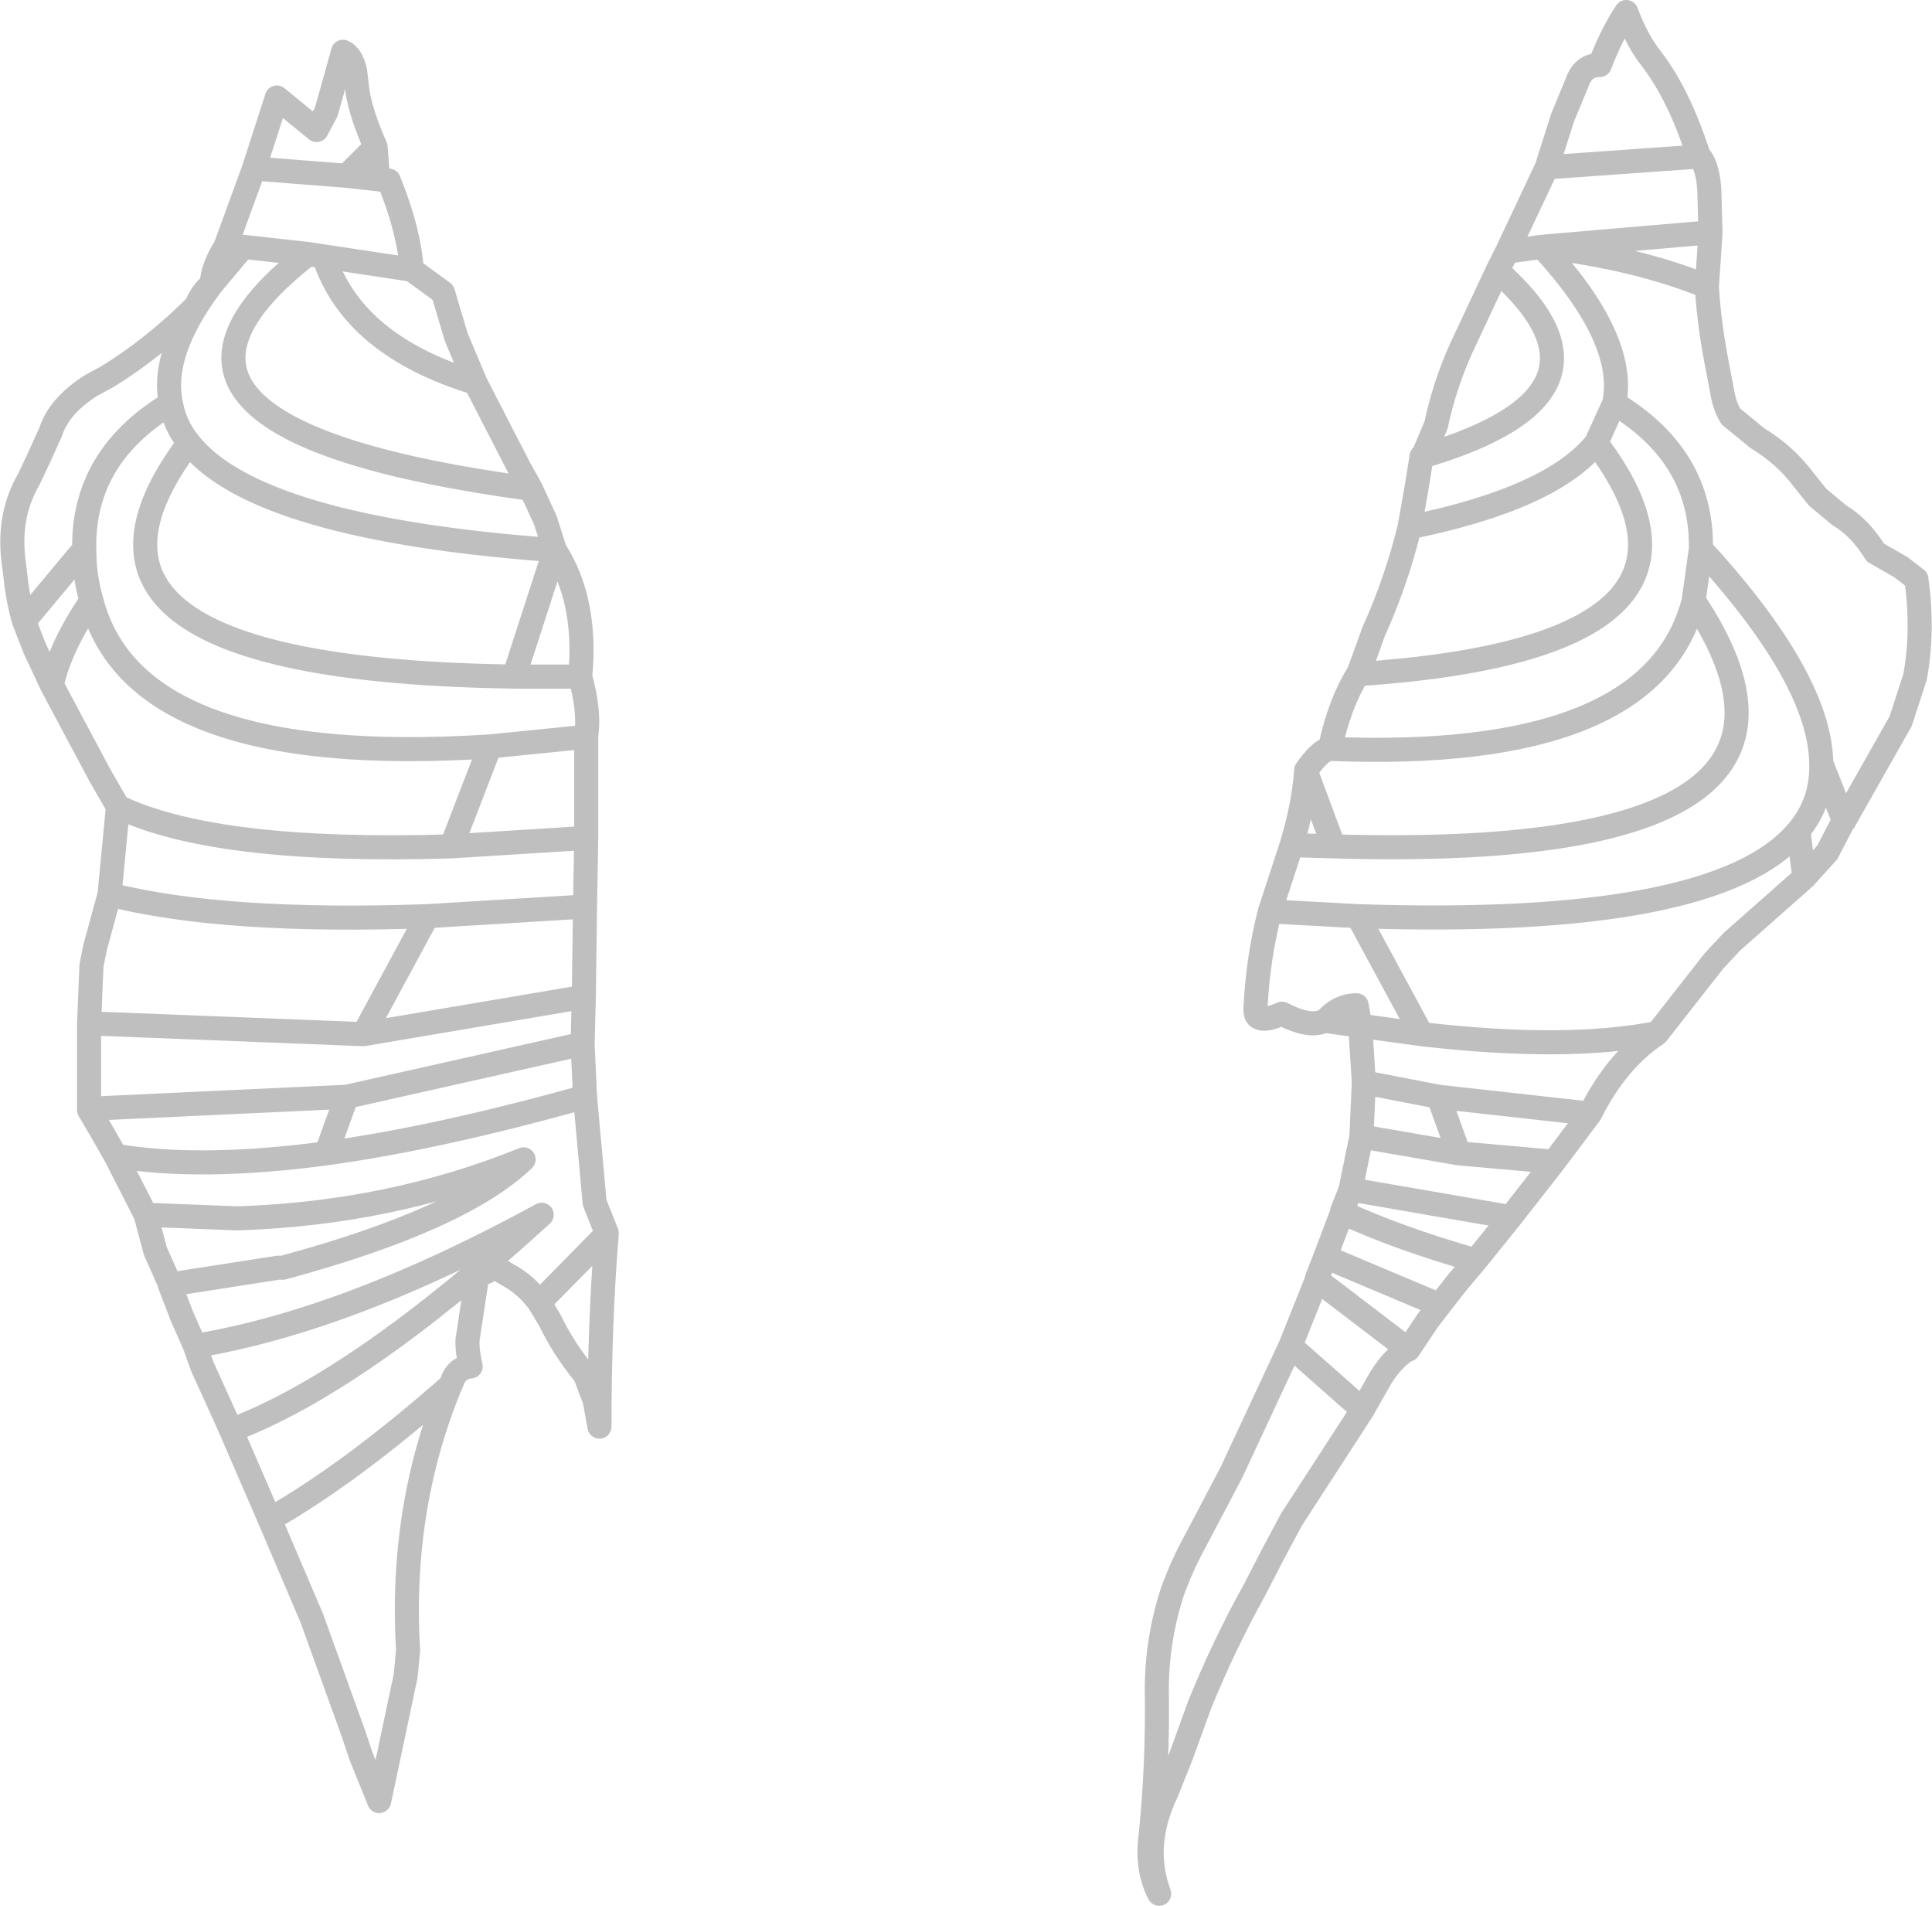<?xml version="1.0" encoding="UTF-8" standalone="no"?>
<svg xmlns:xlink="http://www.w3.org/1999/xlink" height="79.15px" width="80.25px" xmlns="http://www.w3.org/2000/svg">
  <g transform="matrix(1.0, 0.0, 0.0, 1.0, -362.85, -224.4)">
    <path d="M421.4 246.3 Q427.3 245.1 429.15 242.8 L429.9 241.15 Q430.45 238.5 426.9 234.65 L425.45 234.85 425.05 235.65 Q430.8 240.75 421.95 243.35 L421.9 243.35 421.7 244.6 421.4 246.3 Q420.85 248.55 419.9 250.65 L419.65 251.35 419.3 252.3 419.25 252.4 Q435.6 251.3 429.15 242.8 M425.05 235.65 L423.55 238.85 Q422.85 240.4 422.5 242.05 L421.95 243.35 M430.4 224.9 Q429.8 225.8 429.3 227.1 428.6 227.1 428.35 227.85 L427.75 229.3 427.1 231.35 433.45 230.9 433.4 230.85 Q432.6 228.35 431.45 226.85 430.85 226.1 430.4 224.9 M427.1 231.35 L425.45 234.85 M426.9 234.65 L433.9 234.05 433.85 232.3 Q433.8 231.35 433.45 230.9 M429.9 241.15 Q433.4 243.25 433.5 246.85 L433.5 247.2 Q438.45 252.6 438.5 256.1 L439.45 258.5 441.8 254.35 442.4 252.5 Q442.75 250.55 442.45 248.45 L441.8 247.95 440.75 247.35 Q440.1 246.3 439.25 245.8 L438.35 245.05 437.75 244.3 Q437.0 243.3 435.85 242.6 L434.75 241.7 Q434.5 241.3 434.4 240.75 L434.25 239.95 Q433.85 238.0 433.75 236.35 L433.75 236.3 Q430.8 235.1 426.9 234.65 M433.75 236.3 L433.9 234.05 M438.5 256.1 Q438.55 257.7 437.55 258.9 L437.8 260.85 438.75 259.8 439.4 258.55 439.45 258.5 M431.65 267.35 L431.7 267.3 Q427.95 268.05 421.9 267.35 L419.35 267.0 419.5 269.35 422.6 269.95 428.9 270.65 Q430.0 268.45 431.65 267.35 M431.7 267.3 L434.05 264.3 434.8 263.5 437.8 260.85 M418.25 259.55 Q440.45 260.2 433.2 249.35 431.5 256.05 418.05 255.5 417.65 255.6 417.1 256.4 L417.1 256.45 418.25 259.55 416.5 259.5 415.6 262.25 419.25 262.45 Q434.2 262.95 437.55 258.9 M417.1 256.45 Q417.0 257.85 416.5 259.5 M418.05 255.5 L418.1 255.45 Q418.5 253.6 419.25 252.4 M415.6 262.25 Q415.1 264.2 415.0 266.25 L415.0 266.3 Q414.95 267.0 416.1 266.5 417.25 267.1 417.85 266.8 L417.9 266.8 Q418.45 266.15 419.2 266.15 L419.35 267.0 417.9 266.8 M419.5 269.35 L419.4 271.6 423.45 272.3 422.6 269.95 M419.4 271.6 L418.95 273.8 425.6 274.95 427.4 272.65 423.45 272.3 M419.25 262.45 L421.9 267.35 M425.6 274.95 L424.15 276.75 423.35 277.7 422.65 278.6 422.15 279.25 421.35 280.45 421.3 280.45 Q420.6 280.9 420.1 281.8 L419.45 282.95 416.5 287.5 415.75 288.9 414.95 290.45 Q413.7 292.7 412.7 295.15 L411.9 297.35 411.3 298.85 Q410.25 301.05 411.0 303.05 410.45 302.0 410.65 300.6 410.95 297.6 410.9 294.6 410.9 292.5 411.55 290.5 411.95 289.4 412.5 288.4 L414.0 285.55 416.45 280.3 417.55 277.55 417.55 277.5 417.9 276.6 418.6 274.75 418.6 274.7 418.95 273.8 M416.45 280.3 L419.45 282.95 M417.55 277.55 L421.35 280.45 M422.65 278.6 L417.9 276.6 M418.6 274.75 Q420.85 275.8 424.15 276.75 M427.4 272.65 L428.9 270.65 M433.5 247.2 L433.2 249.35 M377.6 227.35 Q377.45 226.7 377.1 226.55 L376.4 229.05 376.0 229.8 374.35 228.45 373.4 231.4 377.25 231.7 378.45 230.5 Q377.85 229.15 377.7 228.2 L377.6 227.35 M373.4 231.4 L372.25 234.55 372.25 234.6 372.95 234.65 375.65 234.95 376.3 235.05 379.95 235.6 Q379.85 234.0 379.0 231.9 L378.6 231.85 377.25 231.7 M378.6 231.85 L378.55 231.8 378.45 230.5 M372.25 234.6 L372.15 234.75 372.95 234.65 371.65 236.2 Q369.5 239.05 369.95 241.15 370.1 242.05 370.7 242.8 373.5 246.35 385.9 247.25 L385.5 246.0 384.9 244.7 Q366.35 242.2 375.65 234.95 M371.65 236.2 Q371.25 236.5 371.0 237.1 369.25 238.85 367.3 240.05 L366.65 240.4 Q365.3 241.25 364.95 242.35 L364.45 243.45 364.05 244.3 Q363.2 245.75 363.4 247.6 L363.5 248.4 Q363.6 249.35 363.85 250.2 L366.35 247.2 366.35 246.85 Q366.45 243.25 369.95 241.15 M376.3 235.05 Q377.5 238.75 382.6 240.3 L381.8 238.4 381.25 236.55 379.95 235.6 M384.9 244.7 L384.4 243.8 382.6 240.3 M372.15 234.75 Q371.65 235.6 371.65 236.2 M363.85 250.2 L364.3 251.35 365.0 252.85 Q365.35 251.25 366.65 249.35 366.35 248.35 366.35 247.2 M387.2 255.0 L383.2 255.4 381.6 259.55 387.2 259.2 387.2 255.0 387.2 254.95 Q387.35 253.95 386.95 252.5 L384.2 252.5 Q363.6 252.2 370.7 242.8 M381.6 259.55 Q371.8 259.85 367.75 257.9 L367.4 261.55 Q372.15 262.75 380.6 262.45 L387.15 262.05 387.2 259.2 M380.6 262.45 L377.95 267.35 387.1 265.8 387.15 262.05 M377.95 267.35 L366.55 266.9 366.55 270.45 377.25 269.95 387.05 267.75 387.1 265.8 M377.25 269.95 L376.4 272.3 Q381.1 271.65 387.15 269.95 L387.05 267.75 M365.0 252.85 L367.0 256.6 367.75 257.9 M366.55 270.45 L366.55 270.5 367.05 271.35 367.65 272.4 Q371.15 273.0 376.4 272.3 M367.4 261.55 L366.8 263.75 366.65 264.5 366.55 266.9 M383.2 255.4 Q368.45 256.35 366.65 249.35 M367.65 272.4 L368.9 274.85 372.7 275.0 Q379.05 274.8 384.6 272.55 382.0 275.05 374.6 277.05 L374.4 277.05 369.9 277.75 370.4 279.05 370.95 280.3 Q377.3 279.25 385.35 274.85 377.75 281.8 372.45 283.8 L374.05 287.5 Q377.4 285.6 381.55 281.95 L381.6 281.85 Q381.8 281.2 382.4 281.15 382.2 280.25 382.3 279.85 L382.7 277.2 Q383.25 277.4 383.1 276.85 L383.95 277.35 Q384.7 277.75 385.25 278.5 L388.05 275.65 388.05 275.6 387.55 274.35 387.15 269.95 M368.9 274.85 L369.3 276.35 369.9 277.7 369.9 277.75 M370.95 280.3 L371.25 281.15 372.0 282.8 372.45 283.8 M374.05 287.5 L375.8 291.6 377.55 296.45 377.85 297.35 378.6 299.2 379.7 294.0 379.8 292.95 Q379.45 287.05 381.55 281.95 M385.25 278.5 L385.7 279.25 Q386.25 280.4 387.15 281.5 L387.55 282.55 387.75 283.65 Q387.75 279.35 388.05 275.65 M384.2 252.5 L385.9 247.25 Q387.25 249.35 386.95 252.5" fill="none" stroke="#000000" stroke-linecap="round" stroke-linejoin="round" stroke-opacity="0.251" stroke-width="1.0"/>
  </g>
</svg>

